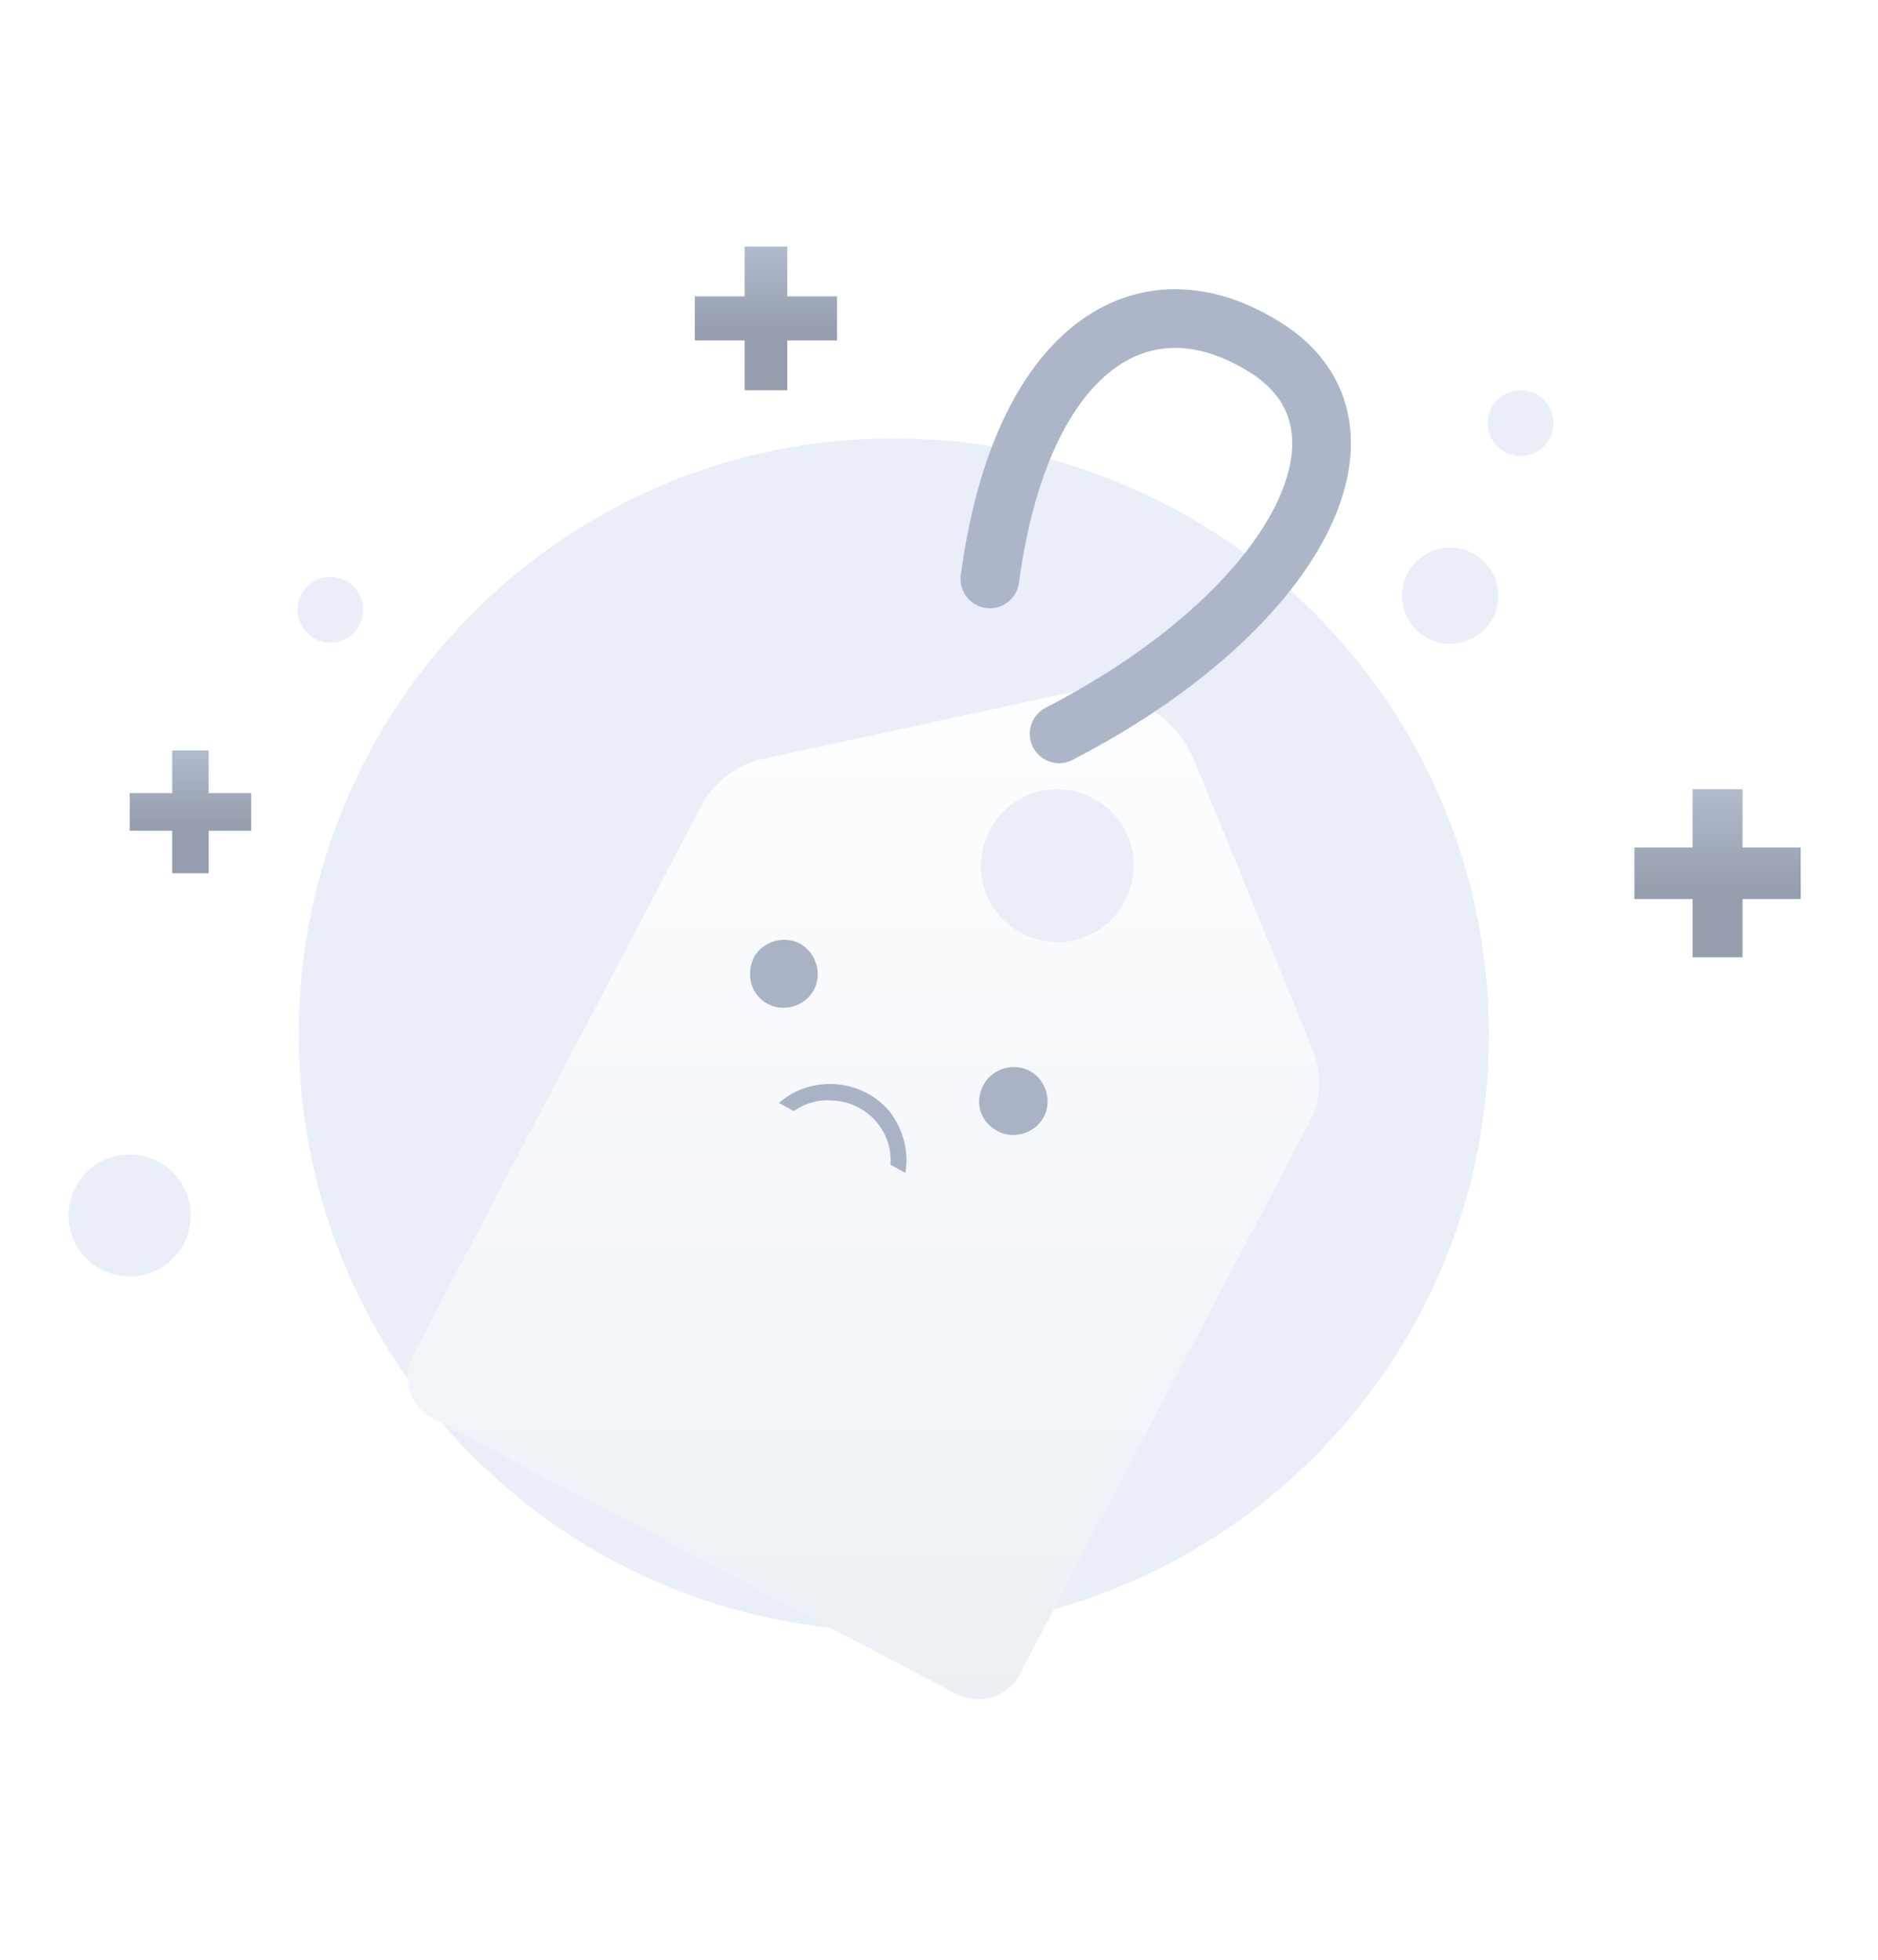 <svg width="160" height="167" viewBox="0 0 160 167" fill="none" xmlns="http://www.w3.org/2000/svg">
<g id="Frame 8884">
<g id="54">
<g id="Group 721">
<g id="Group 664">
<path id="Vector" d="M76.149 138.948C104.149 138.948 126.849 116.248 126.849 88.147C126.849 60.047 104.049 37.347 76.149 37.347C48.149 37.347 25.449 60.047 25.449 88.147C25.449 116.248 48.149 138.948 76.149 138.948Z" fill="#EAEEF9"/>
<path id="Vector_2" d="M123.549 54.847C125.813 54.847 127.649 53.012 127.649 50.748C127.649 48.483 125.813 46.648 123.549 46.648C121.284 46.648 119.449 48.483 119.449 50.748C119.449 53.012 121.284 54.847 123.549 54.847Z" fill="#EAEEF9"/>
<path id="Vector_3" d="M129.549 38.847C131.095 38.847 132.349 37.594 132.349 36.047C132.349 34.501 131.095 33.248 129.549 33.248C128.002 33.248 126.749 34.501 126.749 36.047C126.749 37.594 128.002 38.847 129.549 38.847Z" fill="#EAEEF9"/>
<path id="Vector_4" d="M28.149 54.748C29.695 54.748 30.949 53.494 30.949 51.947C30.949 50.401 29.695 49.148 28.149 49.148C26.602 49.148 25.349 50.401 25.349 51.947C25.349 53.494 26.602 54.748 28.149 54.748Z" fill="#EAEEF9"/>
<path id="Vector_5" d="M11.049 108.747C13.921 108.747 16.249 106.419 16.249 103.547C16.249 100.676 13.921 98.347 11.049 98.347C8.177 98.347 5.849 100.676 5.849 103.547C5.849 106.419 8.177 108.747 11.049 108.747Z" fill="#EAEEF9"/>
</g>
<path id="Vector_6" d="M153.417 72.198H148.456V67.237H144.204V72.198H139.243V76.592H144.204V81.553H148.456V76.592H153.417V72.198Z" fill="url(#paint0_linear_1212_53722)"/>
<path id="Vector_7" d="M71.317 25.25H67.076V21.009H63.441V25.25H59.2V29.006H63.441V33.248H67.076V29.006H71.317V25.25Z" fill="url(#paint1_linear_1212_53722)"/>
<path id="Vector_8" d="M21.401 67.562H17.778V63.938H14.672V67.562H11.049V70.771H14.672V74.395H17.778V70.771H21.401V67.562Z" fill="url(#paint2_linear_1212_53722)"/>
<g id="Group 701">
<g id="Vector_9" filter="url(#filter0_d_1212_53722)">
<path d="M111.813 78.351L101.799 53.899C100.014 49.552 95.357 47.068 90.777 48.078L64.928 53.666C62.755 54.132 60.892 55.607 59.805 57.548L35.198 104.433C34.189 106.373 34.888 108.857 36.906 109.866L81.462 133.309C83.403 134.318 85.886 133.619 86.896 131.601L111.502 84.716C112.589 82.775 112.667 80.447 111.813 78.351ZM87.051 68.493C83.868 66.862 82.626 62.904 84.334 59.721C85.964 56.538 89.923 55.297 93.106 57.004C96.288 58.634 97.53 62.593 95.822 65.776C94.192 68.958 90.233 70.2 87.051 68.493Z" fill="url(#paint3_linear_1212_53722)"/>
</g>
<path id="Vector_10" d="M90.233 62.516C110.493 52.036 118.489 36.434 107.932 29.681C97.375 22.927 86.973 29.681 84.334 49.319" stroke="#ADB6C8" stroke-width="5" stroke-miterlimit="10" stroke-linecap="round" stroke-linejoin="round"/>
</g>
</g>
<g id="Group 723">
<path id="Vector_11" d="M84.946 96.344C86.317 97.102 88.142 96.578 88.9 95.207C89.659 93.837 89.135 92.012 87.764 91.253C86.394 90.494 84.568 91.019 83.81 92.389C82.997 93.858 83.478 95.531 84.946 96.344Z" fill="#AAB2C5"/>
<path id="Vector_12" d="M77.136 99.924L75.863 99.22C76.087 96.274 73.736 93.822 70.834 93.75C69.736 93.654 68.519 94.003 67.64 94.668L66.367 93.963C69.124 91.525 73.515 91.909 75.802 94.71C76.847 96.056 77.47 97.935 77.136 99.924Z" fill="#AAB2C5"/>
<path id="Vector_13" d="M65.367 85.505C66.737 86.264 68.562 85.739 69.321 84.369C70.08 82.998 69.555 81.173 68.185 80.414C66.814 79.656 64.989 80.18 64.23 81.551C63.515 83.073 63.996 84.746 65.367 85.505Z" fill="#AAB2C5"/>
</g>
</g>
</g>
<defs>
<filter id="filter0_d_1212_53722" x="12.74" y="36.854" width="121.652" height="129.913" filterUnits="userSpaceOnUse" color-interpolation-filters="sRGB">
<feFlood flood-opacity="0" result="BackgroundImageFix"/>
<feColorMatrix in="SourceAlpha" type="matrix" values="0 0 0 0 0 0 0 0 0 0 0 0 0 0 0 0 0 0 127 0" result="hardAlpha"/>
<feOffset dy="11"/>
<feGaussianBlur stdDeviation="11"/>
<feColorMatrix type="matrix" values="0 0 0 0 0.398 0 0 0 0 0.477 0 0 0 0 0.575 0 0 0 0.27 0"/>
<feBlend mode="normal" in2="BackgroundImageFix" result="effect1_dropShadow_1212_53722"/>
<feBlend mode="normal" in="SourceGraphic" in2="effect1_dropShadow_1212_53722" result="shape"/>
</filter>
<linearGradient id="paint0_linear_1212_53722" x1="146.331" y1="67.734" x2="146.331" y2="75.77" gradientUnits="userSpaceOnUse">
<stop stop-color="#B0BACC"/>
<stop offset="1" stop-color="#969EAE"/>
</linearGradient>
<linearGradient id="paint1_linear_1212_53722" x1="65.259" y1="21.434" x2="65.259" y2="28.303" gradientUnits="userSpaceOnUse">
<stop stop-color="#B0BACC"/>
<stop offset="1" stop-color="#969EAE"/>
</linearGradient>
<linearGradient id="paint2_linear_1212_53722" x1="16.226" y1="64.302" x2="16.226" y2="70.171" gradientUnits="userSpaceOnUse">
<stop stop-color="#B0BACC"/>
<stop offset="1" stop-color="#969EAE"/>
</linearGradient>
<linearGradient id="paint3_linear_1212_53722" x1="73.541" y1="45.867" x2="73.541" y2="134.693" gradientUnits="userSpaceOnUse">
<stop stop-color="#FDFEFF"/>
<stop offset="0.996" stop-color="#ECF0F5"/>
</linearGradient>
</defs>
</svg>

